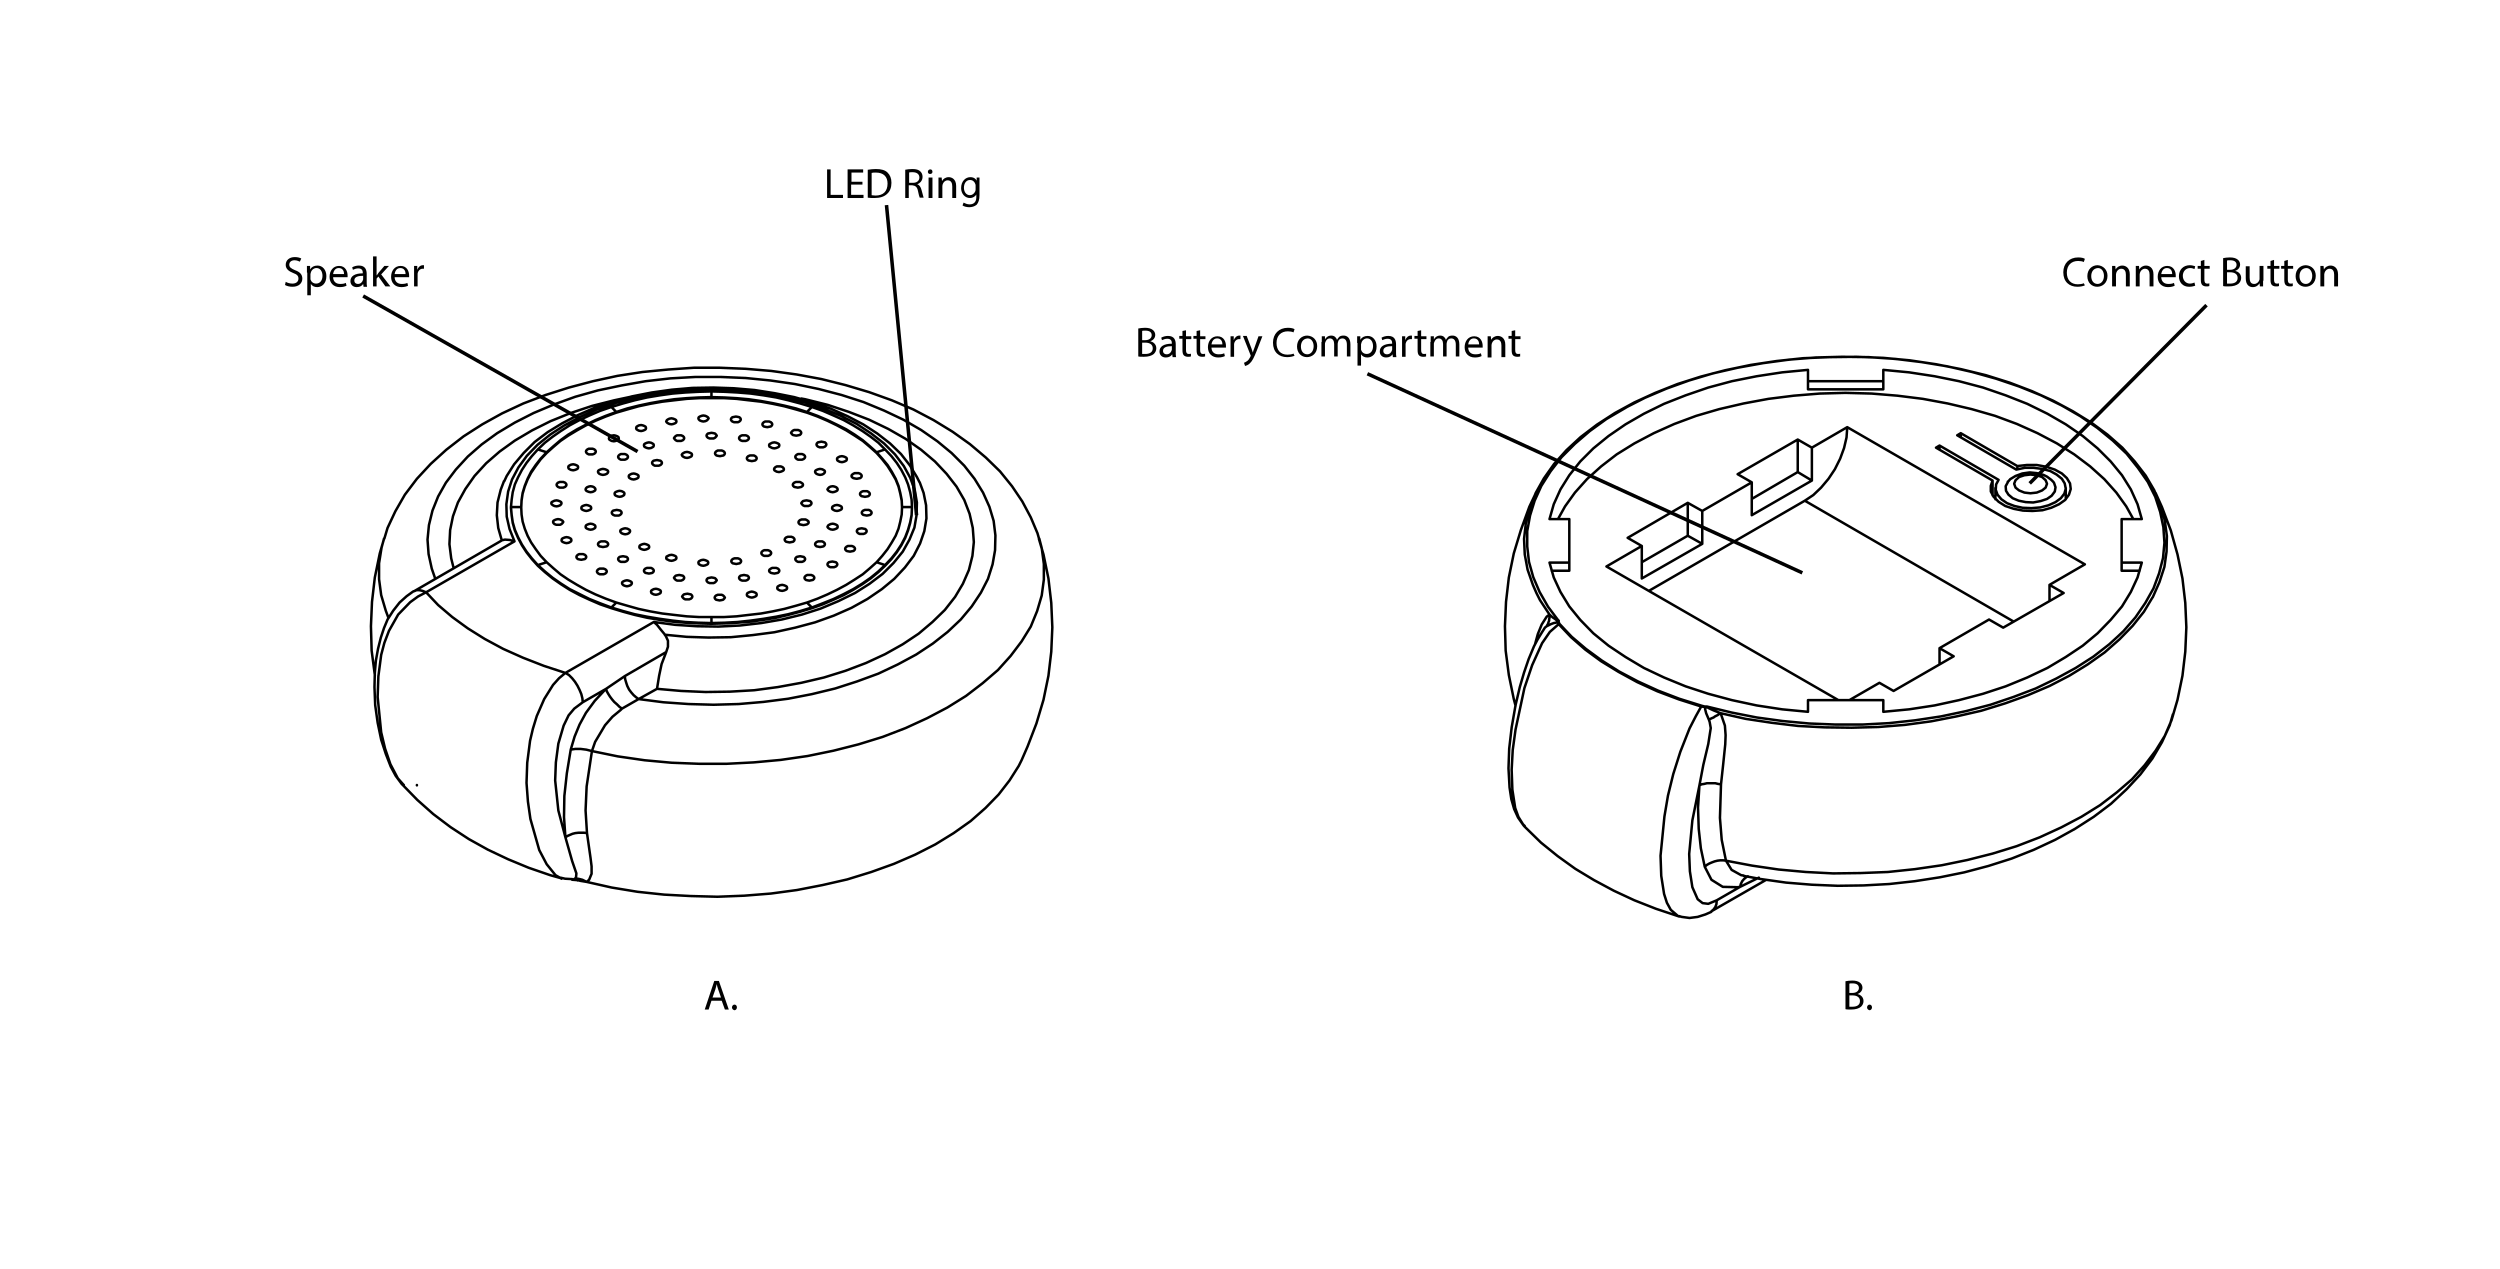 <?xml version="1.0" encoding="utf-8"?>
<!-- Generator: Adobe Illustrator 21.0.0, SVG Export Plug-In . SVG Version: 6.00 Build 0)  -->
<svg version="1.1" id="Layer_1" xmlns="http://www.w3.org/2000/svg" xmlns:xlink="http://www.w3.org/1999/xlink" x="0px" y="0px"
	 viewBox="0 0 707 359" style="enable-background:new 0 0 707 359;" xml:space="preserve">
<style type="text/css">
	.st0{fill:none;stroke:#000000;stroke-width:0.709;stroke-linecap:round;stroke-linejoin:round;stroke-miterlimit:10;}
	.st1{fill:none;stroke:#000000;stroke-miterlimit:10;}
</style>
<path class="st0" d="M510.4,141.6l59.1,34.2 M494.3,247.8l-0.5,0.3l-0.6,0.5l-0.5,0.6l-0.4,0.8l-0.2,0.8 M437.4,177.1l-0.5,0.4
	l-0.5,0.8 M488.1,243.4l1.6,2.6l2.7,1.5l0.7,0.1 M485.5,254.6l-0.1,1.1l-0.3,0.8l-0.5,0.7l-0.6,0.5 M475,259.1h-0.4l-2.1-1.8l-1.1-2
	l-0.8-2.5l-0.8-5.1l-0.2-5.7l1.1-11.1l1-5.9l1.5-6.1l2-6.3l2.6-6.6l1.8-3.5l1.5-2.7 M440.8,176.5l-2.5,2.2l-2.2,3.2l-2.8,6.2
	l-2.2,6.5l-2.5,11.7l-0.8,5.8l-0.3,5.6l0.2,5.6l0.8,5.2l0.9,2.5l1.3,2.1l0.5,0.5 M460.1,115.1l-0.5,0.3l-5.3,3.1l-4.7,3.4l-4.2,3.6
	l-3.8,3.8l-3.1,4l-2.6,4.1l-1.9,4.2l-1.3,4.2l-0.8,4.4v4.3l0.5,4.4l1.2,4.3l1.8,4.2l2.4,4.2l3,4 M598.8,180.1l1.7-1.6l3.4-3.9
	l2.8-4.1l2.3-4.1l1.6-4.3l1.1-4.3l0.4-4.3l-0.3-4.4l-0.9-4.3l-1.4-4.3l-2.1-4.2l-2.8-4l-3.2-4l-3.9-3.7l-4.4-3.6l-4.8-3.3l-4.5-2.6
	 M441,176.4l1.5,1.6 M434.1,182.2l0.8-2.9l1.1-2.7l1.4-2.2l0.8-0.6 M608.7,169l-2.4,4l-3.2,4l-3.7,3.8l-4.2,3.7l-4.8,3.4l-5.2,3.2
	l-5.6,2.9l-6.1,2.6l-6.4,2.3l-6.8,2.1l-7,1.6l-7.2,1.4l-7.4,1l-7.5,0.6l-7.6,0.2l-7.6-0.1l-7.5-0.4l-7.5-0.9l-7.3-1.1l-7.1-1.6
	 M438.2,173.8l-2.7-4.1l-1-2 M488.1,243.4l7.4,1.4l7.5,1.1l7.7,0.7l7.7,0.4l7.8-0.1l7.7-0.3l7.6-0.8l7.6-1.1l7.3-1.5l7.1-1.8
	l6.8-2.1l6.5-2.5l6.1-2.8l5.7-3l5.3-3.3l4.7-3.6l4.3-3.7l3.6-4l3.1-4.1l2.6-4.2l1.9-4.4l0.5-1.7 M117,167.2h0.1l0.7-0.3h0.8l0.9,0.2
	l1,0.4 M142.4,136.4l-0.8,2.1l-0.9,3.6l-0.2,3.6l0.4,3.6l1,3.5 M188,179.5l6.2,0.6l6.2,0.2l6.3-0.1l6.2-0.6l6.1-0.8l5.9-1.3l5.6-1.5
	l5.3-1.9l5-2.2l4.5-2.5l4.1-2.8l3.5-2.9l3-3.2l2.5-3.3l1.8-3.5l1.2-3.5l0.6-3.6l-0.1-3.7l-0.7-3.5l-1.1-3 M226.6,112.7l1.1,0.2
	l6.4,1.6l6,2l5.7,2.2l5.4,2.6l4.9,2.8l4.4,3.1l3.9,3.3l3.3,3.5l2.8,3.6l2.2,3.8l1.5,3.9l0.9,4l0.3,4l-0.4,3.9l-1,4l-1.7,3.9
	l-2.2,3.7l-2.9,3.7l-3.5,3.4l-3.9,3.3l-4.5,3l-5,2.8l-5.4,2.5l-5.8,2.2l-6.1,1.9l-6.4,1.5l-6.6,1.2l-6.7,0.9l-6.9,0.4l-6.9,0.1
	l-6.9-0.3l-6.8-0.6 M128.3,160.7l-0.7-2.8l-0.5-4l0.2-4l0.8-3.9l1.4-3.9l2.1-3.8l2.6-3.7l3.3-3.6l3.8-3.3l4.3-3.1l4.9-2.9l5.2-2.6
	l5.7-2.3l6-2l6.3-1.6l4.7-1 M161.8,248.8h0.1l0.7-0.3 M120.5,167.5L120.5,167.5l-2.3,1.2l-2.2,1.6l-3.4,3.5l-2.6,4.6l-1.3,3.4
	l-0.9,3.4l-0.8,6.1l-0.2,5.8l1,10l1.1,4.6l1.5,4.4l2.1,4l1.5,1.7 M158.5,248.3l-1.4-0.8l-2.5-3.1l-2.1-4l-2.5-8.8l-0.7-4.9l-0.4-5.3
	l0.2-5.7l0.8-6.2l0.8-3.4l1.1-3.6l2.1-4.8l2.5-4l1.7-1.9l1.8-1.5 M180.6,197.7l7,0.9l7.1,0.5l7.1,0.2l7.1-0.2l7-0.6l7-0.9l6.7-1.3
	l6.6-1.6l6.2-2l6-2.2l5.5-2.6l5.2-2.8l4.7-3.1l4.2-3.3l3.7-3.5l3.1-3.7l2.6-3.9l2-3.9l1.3-4.1l0.7-4l0.1-4.2l-0.5-4.1l-1.2-4l-1.8-4
	l-2.4-3.9l-2.9-3.7l-3.6-3.6l-4-3.3l-4.6-3.2l-5-2.9l-5.5-2.6l-5.8-2.4l-6.2-2l-6.5-1.7l-6.7-1.4l-6.9-1l-7-0.7l-7.1-0.3h-7.1
	l-7.1,0.4l-7,0.8l-6.8,1.2l-6.7,1.4l-6.4,1.8l-6.1,2.2l-5.7,2.4l-5.3,2.7l-5,3l-4.4,3.2l-3.9,3.4l-3.4,3.7l-2.8,3.7l-2.2,3.9l-1.6,4
	l-1,4.1l-0.4,4.1l0.3,4.1l0.9,4.1l1,2.9 M293.9,152.3l0.7,2.7l0.6,4.5v4.4l-0.6,4.5l-1.3,4.4l-1.8,4.4l-2.6,4.2l-3.1,4.1l-3.6,4
	l-4.3,3.7l-4.7,3.6l-5.3,3.3l-5.7,3l-6.1,2.8l-6.5,2.5l-6.8,2.1l-7.1,1.8l-7.3,1.5l-7.6,1.1l-7.6,0.7l-7.7,0.4h-7.8l-7.8-0.3
	l-7.6-0.7l-7.6-1.1l-7.3-1.5 M109.8,174.6l-0.7-1.9l-1.3-4.4l-0.6-4.5v-4.5l0.7-4.4l0.7-2.6 M511.3,110.1v-2.3 M511.3,110.1h21.3
	 M532.6,110.1v-2.3 M554.5,122.5v1.2 M512.4,135.9l-4-2.4 M508.4,133.5l-13,7.6 M508.4,133.5v-9.2 M548.5,126v1.2 M571,138.7
	l1.5,0.6l1.7,0.2l1.8-0.2l1.5-0.6l1-0.8l0.4-1.1l-0.4-1l-1-0.9l-1.5-0.5l-1.8-0.2l-1.7,0.2l-1.5,0.5l-1,0.9l-0.4,1l0.4,1.1
	L571,138.7 M570.5,131.8v0.9 M563.5,135.9v4.2 M481.4,153.8l-4.1-2.3 M477.3,151.5l-13,7.5 M477.3,151.5v-9.3 M464.3,163.6l17.1-9.8
	 M464.3,163.6v-9.2 M512.4,135.9v-9.3 M495.4,145.7l17-9.8 M495.4,145.7v-9.3 M481.4,153.8v-9.3 M510.4,141.6l2.4-1.6l2.2-2.1
	l2.1-2.5l1.8-2.7l1.5-3l1.1-3l0.7-3l0.2-2.9 M579.6,170v-4.6 M600,161.4v-2.3 M600,161.4h5.1 M438.8,161.4h5 M443.8,161.4v-2.3
	 M466.3,167.1l44.1-25.5 M548.5,187.9v-4.6 M440.8,175.6L440.8,175.6h-0.1l-0.1,0.1l-0.1,0.2 M440.5,175.9v-0.1l-0.1-0.1v-0.1
	l-0.1-0.1v-0.1 M497.4,248.2l-5.3,2.6 M437.4,177.1l0.2-0.4l0.2-0.3l0.1-0.4l0.2-0.5v-0.4l0.1-0.4v-0.5v-0.4 M440.8,176.5l-0.3-0.4
	v-0.2 M440.5,175.9l-0.3,0.1l-0.2,0.1l-0.6,0.1l-0.8,0.3l-1.2,0.6 M482.3,200l0.2-0.1l0.1-0.1h0.1 M485.5,254.6l6.6-3.8
	 M492.1,250.8l-0.7,0.1l-4.2-0.1l-3.2-2l-1.9-3.7 M482.1,245.1l-1.1-5.2l-0.6-5.5l-0.2-6l0.4-6.3 M488.1,243.4l-0.8-0.1h-0.8
	l-0.8,0.1l-0.8,0.2l-0.8,0.3l-0.7,0.3l-0.7,0.4l-0.6,0.5 M481.1,199.8L481.1,199.8l0.1-0.1l0.1-0.1 M440.8,176.5L440.8,176.5
	L440.8,176.5l0.1-0.1h0.1 M483.1,200.1H483h-0.1h-0.1h-0.1l-0.1-0.1h-0.1h-0.1h-0.1 M486.6,201.7l-0.4,0.2l-0.4,0.3l-0.4,0.2
	l-0.4,0.2l-0.4,0.3l-0.5,0.2l-0.4,0.2l-0.4,0.3 M486.7,221.8l-0.8-0.1l-0.8-0.2h-0.8h-0.9h-0.7l-0.8,0.2l-0.7,0.1l-0.6,0.3
	 M480.6,222.1l1.1-5.8l1.4-5.9l0.7-4.5l-0.3-1.7l-0.2-0.6 M483.3,203.6l-0.8-1.9l-0.3-1.2v-0.3l0.1-0.2 M482.3,200h-0.2l-0.2-0.1
	l-0.8-0.1 M484,257.7v0.1 M480.6,222.1l-2,9.9l-0.9,9.5l0.2,4.9l0.7,4.5l1.5,3.4l1.4,1.1l1.6,0.2l2.4-1 M548.5,126l-1,0.6
	 M548.5,126l16.7,9.7 M565.2,135.7l-0.7,1.3l-0.1,1.5l0.5,1.4l1.1,1.3l1.6,1.1l2.1,0.8l2.3,0.5l2.5,0.1l2.5-0.2l2.3-0.6l2-0.9
	l1.5-1.1l1-1.3l0.4-1.4l-0.3-1.5l-0.8-1.3l-1.5-1.2l-1.8-1l-2.3-0.6l-2.4-0.3h-2.5l-2.4,0.5 M570.2,132.8l-16.7-9.7 M554.5,122.5
	l-1,0.6 M570.5,131.8l-16-9.3 M563.5,135.9l-0.5,1.5v1.6l0.8,1.5l1.4,1.4l1.9,1.2l2.4,0.8l2.6,0.5l2.7,0.1l2.8-0.2l2.5-0.7l2.2-1
	l1.7-1.2l1.1-1.5l0.5-1.6l-0.2-1.6l-0.9-1.5l-1.4-1.3l-2-1.1l-2.4-0.8l-2.7-0.5h-2.8l-2.7,0.3 M547.5,126.6l16,9.3 M531.5,193.1
	l4,2.3 M531.5,193.1L523,198 M454.3,160.2l65.6,37.8 M464.3,154.4l-10,5.8 M460.3,152.1l4,2.3 M477.3,142.2l-17,9.9 M481.4,144.5
	l-4.1-2.3 M495.4,136.4l-14,8.1 M491.4,134.1l4,2.3 M508.4,124.3l-17,9.8 M512.4,126.6l-4-2.3 M522.4,120.8l-10,5.8 M522.4,120.8
	l67.2,38.8 M589.6,159.6l-10,5.8 M583.6,167.7l-4-2.3 M566.5,177.5l17.1-9.8 M562.5,175.2l4,2.3 M562.5,175.2l-14,8.1 M552.5,185.6
	l-4-2.3 M535.5,195.4l17-9.8 M567.8,136.2v0.2l-0.6,1.1l0.1,1.3l0.7,1.1l1.2,1 M569.2,140.9l1.7,0.7l2,0.4l2.1,0.1l2.1-0.4l1.8-0.6
	l1.3-0.9l0.9-1.2l0.2-1.2l-0.4-1.2l-0.2-0.3 M481.1,199.8l-6.3-2l-6.1-2.3l-5.7-2.6l-5.3-2.9l-4.9-3l-4.5-3.3l-4-3.5l-3.5-3.7
	 M603.3,146.8l-2-3.6l-2.8-3.9l-3.4-3.8l-4-3.6l-4.5-3.4l-4.9-3.1l-5.5-2.9l-5.8-2.6l-6.2-2.3l-6.6-1.9l-6.8-1.6l-7-1.3l-7.2-0.9
	l-7.3-0.6l-7.4-0.2l-7.3,0.2l-7.3,0.6l-7.2,0.9l-7,1.3l-6.9,1.6l-6.5,1.9l-6.2,2.3l-5.8,2.6l-5.5,2.9l-5,3.1l-4.4,3.4l-4,3.6
	l-3.4,3.8l-2.8,3.9l-2,3.6 M438.2,173.8l0.9,0.8l0.6,0.4l0.4,0.3l0.2,0.1 M440.3,175.4h0.2l0.1,0.1h0.2v0.1 M482.7,199.8
	L482.7,199.8l0.2,0.1l0.1,0.1l0.1,0.1 M483.1,200.1l0.2,0.2l1.3,0.6l2,0.8 M511.3,104.6l-7.3,0.7l-7.2,1.1l-7,1.4l-6.7,1.8l-6.4,2.2
	l-6.1,2.4l-5.7,2.8l-5.2,3l-4.8,3.3l-4.3,3.5l-3.7,3.7l-3.1,3.9l-2.5,4l-1.9,4.2l-1.2,4.2 M511.3,104.6v3.2 M511.3,107.8h21.3
	 M532.6,107.8v-3.2 M605.7,146.8l-1.2-4.2l-1.9-4.2l-2.5-4l-3.2-3.9l-3.7-3.7l-4.2-3.5l-4.8-3.3l-5.2-3l-5.7-2.8l-6.1-2.4l-6.4-2.2
	l-6.8-1.8l-6.9-1.4l-7.2-1.1l-7.3-0.7 M605.7,146.8H600 M600,146.8v12.3 M600,159.1h5.7 M532.6,201.3l7.3-0.7l7.2-1.1l6.9-1.5
	l6.8-1.8l6.4-2.1l6.1-2.5l5.7-2.7l5.2-3.1l4.8-3.2l4.2-3.5l3.7-3.8l3.2-3.8l2.5-4.1l1.9-4.1l1.2-4.2 M532.6,201.3V198 M532.6,198
	h-21.3 M511.3,198v3.3 M438.2,159.1l1.2,4.2l1.9,4.1l2.5,4.1l3.1,3.8l3.7,3.8l4.3,3.5l4.8,3.2l5.2,3.1l5.7,2.7l6.1,2.5l6.4,2.1
	l6.7,1.8l7,1.5l7.2,1.1l7.3,0.7 M438.2,159.1h5.6 M443.8,159.1v-12.3 M443.8,146.8h-5.6 M583.8,115.1l-0.9-0.5l-5.7-2.8l-6.2-2.5
	l-6.5-2.2l-6.8-1.9l-7-1.6l-7.3-1.2l-7.4-0.9l-7.5-0.5l-7.5-0.1l-7.5,0.2l-7.5,0.6l-7.4,1l-7.2,1.3l-7,1.6l-6.7,2l-6.4,2.3l-6.1,2.6
	l-5.1,2.6 M482.7,199.8l7,1.7l7.1,1.4l7.3,1l7.5,0.7l7.5,0.3h7.6l7.5-0.4l7.4-0.8l7.3-1.1l7.1-1.5l6.9-1.8l6.5-2.2l6.3-2.4l5.8-2.8
	l5.5-3l5-3.2l4.5-3.5l2.3-2.1 M440.8,175.6v0.3l0.2,0.5 M442.5,178l2,2.1l4,3.4l4.5,3.3l4.9,3.1l5.3,2.8l5.7,2.6l6,2.3l6.4,2
	 M481.3,199.6l0.8,0.2h0.6 M434.5,167.7l-1-2.3l-1.5-4.3l-0.8-4.3l-0.2-4.4l0.5-4.4l1.1-4.3l1.7-4.3l2.3-4.1l2.9-4.1l3.5-3.9l4-3.7
	l4.6-3.5l5.1-3.3l5.5-3l5.9-2.7l6.3-2.5l6.6-2.1l6.9-1.8l7.2-1.5l7.3-1.1l7.5-0.8l7.5-0.3l7.6-0.1l7.6,0.3l7.5,0.7l7.4,1.1l7.1,1.4
	l7,1.7l6.7,2.1l6.3,2.4l6,2.7l5.6,3l5.2,3.2l4.6,3.4l4.2,3.7l3.5,3.9l3.1,4l2.4,4.1l1.8,4.3l1.2,4.3l0.6,4.4l-0.1,4.4l-0.6,4.3
	l-1.4,4.3l-1.9,4.3l-0.1,0.1 M486.6,201.7l1.2,3.5l0.2,2.7l-0.1,2.6l-0.6,5.8l-0.6,5.5 M486.7,221.8l-0.3,9.5l0.5,6.2l1.2,5.9
	 M162.6,248.5h0.4h0.4l0.5,0.1l0.4,0.1l0.4,0.1l0.4,0.2l0.4,0.2l0.4,0.2 M165.9,249.4l-1.8-0.3l-0.7-0.2 M117.9,222.1V222
	 M141.9,152.8L141.9,152.8l0.9-0.2l1.4,0.1l1.2,0.4h0.1 M176.7,191.2l0.1,0.9l0.3,1l0.3,0.9l0.5,1l0.6,0.8l0.7,0.8l0.7,0.6l0.7,0.5
	 M159.9,236.8l0.6-0.4l0.7-0.3l0.7-0.3l0.8-0.2l0.9-0.1h0.8h0.8l0.8,0.1 M176.7,191.2l11.7-6.8 M188,179.5l-0.1-0.2l-1-1.2l-1.1-1.4
	l-0.9-0.8 M171.4,194.8l5.3-3.6 M161.4,212l0.6-0.1l0.7-0.1h0.7h0.8l0.8,0.1l0.8,0.1l0.8,0.2l0.8,0.2 M171.4,194.8l0.2,0.7l0.4,0.7
	l0.5,0.8l0.6,0.8l0.6,0.7l0.8,0.7l0.7,0.7l0.7,0.5 M159.9,236.8l-0.4-5.7l0.1-6l0.7-6.4l1.1-6.7 M161.4,212l1.1-3.7l1.4-3.4l1.8-3.3
	l2.5-3.4l2.7-2.9l0.5-0.5 M171.4,194.8l-6.6,3.8 M188.4,184.4l-1.3,3.4l-0.7,3.3l-0.5,3.1l-0.1,0.6 M142.5,136.1l-0.1,0.3
	 M188.4,184.4l0.5-1.5v-1.7l-0.6-1.3l-0.3-0.4 M185.8,194.8l-5.2,2.9 M162.6,248.5l0.3-0.4l0.1-1.1l-1.2-3.5l-1.9-6.7 M164.8,198.6
	l-2.4,1.8l-1.6,1.9l-1.4,2.9l-1.5,5.1l-0.7,5.3l-0.2,5.1l0.9,8.5l2,7.6 M164.8,198.6l-0.1-1.1l-0.3-1.2l-0.5-1.2l-0.6-1.2l-0.7-1.1
	l-0.8-1l-0.9-0.9l-1-0.6 M190.9,157.2l-0.5-0.2l-0.5-0.1l-0.6,0.1l-0.4,0.2l-0.4,0.2l-0.1,0.4l0.1,0.3l0.4,0.2l0.4,0.2l0.6,0.1
	l0.5-0.1l0.5-0.2l0.3-0.2l0.1-0.3l-0.1-0.4L190.9,157.2 M199.9,158.6l-0.5-0.2l-0.5-0.1l-0.6,0.1l-0.4,0.2l-0.3,0.2l-0.1,0.3
	l0.1,0.4l0.3,0.2l0.4,0.2l0.6,0.1l0.5-0.1l0.5-0.2l0.3-0.2l0.1-0.4l-0.1-0.3L199.9,158.6 M209.2,158.1l-0.5-0.2h-0.5h-0.5l-0.5,0.2
	l-0.3,0.3l-0.1,0.3l0.1,0.3l0.3,0.3l0.5,0.1l0.5,0.1l0.5-0.1l0.5-0.1l0.3-0.3l0.1-0.3l-0.1-0.3L209.2,158.1 M217.7,155.8l-0.5-0.2
	h-0.5h-0.6l-0.4,0.2l-0.3,0.3l-0.1,0.3l0.1,0.3l0.3,0.3l0.4,0.2h0.6h0.5l0.5-0.2l0.3-0.3l0.1-0.3l-0.1-0.3L217.7,155.8 M224.3,152
	l-0.5-0.2h-0.5h-0.5l-0.5,0.2l-0.3,0.3l-0.1,0.3l0.1,0.3l0.3,0.3l0.5,0.1l0.5,0.1l0.5-0.1l0.5-0.1l0.3-0.3l0.1-0.3l-0.1-0.3
	L224.3,152 M228.2,147.1l-0.4-0.2h-0.6h-0.5l-0.5,0.2l-0.3,0.3l-0.1,0.3l0.1,0.3l0.3,0.3l0.5,0.1l0.5,0.1l0.6-0.1l0.4-0.1l0.4-0.3
	l0.1-0.3l-0.1-0.3L228.2,147.1 M229.1,141.7l-0.5-0.1l-0.5-0.1l-0.6,0.1l-0.4,0.1l-0.3,0.3l-0.2,0.3l0.2,0.3l0.3,0.3l0.4,0.2h0.6
	h0.5l0.5-0.2l0.3-0.3l0.1-0.3l-0.1-0.3L229.1,141.7 M226.6,136.5l-0.4-0.2h-0.6h-0.5l-0.5,0.2l-0.3,0.3l-0.1,0.3l0.1,0.3l0.3,0.3
	l0.5,0.1l0.5,0.1l0.6-0.1l0.4-0.1l0.4-0.3l0.1-0.3l-0.1-0.3L226.6,136.5 M221.3,132.1l-0.5-0.2h-0.5h-0.6l-0.4,0.2l-0.3,0.3
	l-0.1,0.3l0.1,0.3l0.3,0.2l0.4,0.2l0.6,0.1l0.5-0.1l0.5-0.2l0.3-0.2l0.1-0.3l-0.1-0.3L221.3,132.1 M213.6,129l-0.4-0.2h-0.6h-0.5
	l-0.5,0.2l-0.3,0.3l-0.1,0.3l0.1,0.3l0.3,0.3l0.5,0.1l0.5,0.1l0.6-0.1l0.4-0.1l0.3-0.3l0.1-0.3l-0.1-0.3L213.6,129 M204.6,127.6
	l-0.5-0.2h-0.5H203l-0.4,0.2l-0.3,0.3l-0.1,0.3l0.1,0.3l0.3,0.3l0.4,0.1l0.6,0.1l0.5-0.1l0.5-0.1l0.3-0.3l0.1-0.3l-0.1-0.3
	L204.6,127.6 M195.3,128.1l-0.5-0.2l-0.5-0.1l-0.6,0.1l-0.4,0.2l-0.3,0.2l-0.2,0.3l0.2,0.4l0.3,0.2l0.4,0.2l0.6,0.1l0.5-0.1l0.5-0.2
	l0.3-0.2l0.1-0.4l-0.1-0.3L195.3,128.1 M186.8,130.3l-0.5-0.1l-0.5-0.1l-0.6,0.1l-0.4,0.1l-0.3,0.3l-0.1,0.3l0.1,0.3l0.3,0.3
	l0.4,0.2h0.6h0.5l0.5-0.2l0.3-0.3l0.1-0.3l-0.1-0.3L186.8,130.3 M180.2,134.2l-0.5-0.2l-0.5-0.1l-0.6,0.1l-0.4,0.2l-0.3,0.2
	l-0.1,0.3l0.1,0.4l0.3,0.2l0.4,0.2l0.6,0.1l0.5-0.1l0.5-0.2l0.3-0.2l0.1-0.4l-0.1-0.3L180.2,134.2 M176.2,139.1l-0.4-0.2l-0.6-0.1
	l-0.5,0.1l-0.5,0.2l-0.3,0.2l-0.1,0.3l0.1,0.4l0.3,0.2l0.5,0.2l0.5,0.1l0.6-0.1l0.4-0.2l0.3-0.2l0.1-0.4l-0.1-0.3L176.2,139.1
	 M175.4,144.4l-0.4-0.1l-0.6-0.1l-0.5,0.1l-0.5,0.1l-0.3,0.3L173,145l0.1,0.3l0.3,0.3l0.5,0.2h0.5h0.6l0.4-0.2l0.3-0.3l0.1-0.3
	l-0.1-0.3L175.4,144.4 M177.8,149.7l-0.4-0.2l-0.6-0.1l-0.5,0.1l-0.5,0.2l-0.3,0.2l-0.1,0.3l0.1,0.3l0.3,0.3l0.5,0.2l0.5,0.1
	l0.6-0.1l0.4-0.2l0.3-0.3l0.1-0.3l-0.1-0.3L177.8,149.7 M184.5,160.8l-0.4-0.2h-0.6H183l-0.5,0.2l-0.3,0.3l-0.1,0.3l0.1,0.3l0.3,0.3
	l0.5,0.1l0.5,0.1l0.6-0.1l0.4-0.1l0.3-0.3l0.1-0.3l-0.1-0.3L184.5,160.8 M193.1,162.8l-0.5-0.1l-0.5-0.1l-0.6,0.1l-0.4,0.1l-0.3,0.3
	l-0.2,0.3l0.2,0.3l0.3,0.3l0.4,0.2h0.6h0.5l0.5-0.2l0.3-0.3l0.1-0.3l-0.1-0.3L193.1,162.8 M202.2,163.5l-0.4-0.1l-0.6-0.1l-0.5,0.1
	l-0.5,0.1l-0.3,0.3l-0.1,0.3l0.1,0.3l0.3,0.3l0.5,0.2h0.5h0.6l0.4-0.2l0.3-0.3l0.2-0.3l-0.2-0.3L202.2,163.5 M211.4,162.8l-0.5-0.1
	l-0.5-0.1l-0.5,0.1l-0.5,0.1l-0.3,0.3l-0.1,0.3l0.1,0.3l0.3,0.3l0.5,0.2h0.5h0.5l0.5-0.2l0.3-0.3l0.1-0.3l-0.1-0.3L211.4,162.8
	 M220,160.8l-0.5-0.2H219h-0.6l-0.4,0.2l-0.4,0.3l-0.1,0.3l0.1,0.3l0.4,0.3l0.4,0.1l0.6,0.1l0.5-0.1l0.5-0.1l0.3-0.3l0.1-0.3
	l-0.1-0.3L220,160.8 M227.3,157.5l-0.5-0.1l-0.5-0.1l-0.6,0.1l-0.4,0.1l-0.3,0.3l-0.1,0.3l0.1,0.3l0.3,0.3l0.4,0.2h0.6h0.5l0.5-0.2
	l0.3-0.3l0.1-0.3l-0.1-0.3L227.3,157.5 M232.9,153.3l-0.4-0.2h-0.6h-0.5l-0.5,0.2l-0.3,0.3l-0.1,0.3l0.1,0.3l0.3,0.3l0.5,0.1
	l0.5,0.1l0.6-0.1l0.4-0.1l0.3-0.3l0.1-0.3l-0.1-0.3L232.9,153.3 M236.5,148.4l-0.5-0.2l-0.5-0.1l-0.6,0.1l-0.4,0.2l-0.3,0.2L234,149
	l0.2,0.3l0.3,0.2l0.4,0.2l0.6,0.1l0.5-0.1l0.5-0.2l0.3-0.2l0.1-0.3l-0.1-0.4L236.5,148.4 M237.7,143.1l-0.5-0.2l-0.5-0.1l-0.6,0.1
	l-0.4,0.2l-0.3,0.2l-0.1,0.4l0.1,0.3l0.3,0.2l0.4,0.2l0.6,0.1l0.5-0.1l0.5-0.2l0.3-0.2l0.1-0.3l-0.1-0.4L237.7,143.1 M236.5,137.8
	l-0.5-0.2l-0.5-0.1l-0.6,0.1l-0.4,0.2l-0.3,0.3l-0.2,0.3l0.2,0.3l0.3,0.2l0.4,0.2l0.6,0.1l0.5-0.1l0.5-0.2l0.3-0.2l0.1-0.3l-0.1-0.3
	L236.5,137.8 M232.9,132.9l-0.4-0.2l-0.6-0.1l-0.5,0.1l-0.5,0.2l-0.3,0.2l-0.1,0.3l0.1,0.3l0.3,0.3l0.5,0.2l0.5,0.1l0.6-0.1l0.4-0.2
	l0.3-0.3l0.1-0.3l-0.1-0.3L232.9,132.9 M227.3,128.6l-0.5-0.2h-0.5h-0.6l-0.4,0.2l-0.3,0.3l-0.1,0.3l0.1,0.3l0.3,0.3l0.4,0.2h0.6
	h0.5l0.5-0.2l0.3-0.3l0.1-0.3l-0.1-0.3L227.3,128.6 M220,125.4l-0.5-0.2l-0.5-0.1l-0.6,0.1l-0.4,0.2l-0.4,0.2l-0.1,0.3l0.1,0.4
	l0.4,0.2l0.4,0.2l0.6,0.1l0.5-0.1l0.5-0.2l0.3-0.2l0.1-0.4l-0.1-0.3L220,125.4 M211.4,123.3l-0.5-0.2h-0.5h-0.5l-0.5,0.2l-0.3,0.3
	l-0.1,0.3l0.1,0.3l0.3,0.3l0.5,0.2h0.5h0.5l0.5-0.2l0.3-0.3l0.1-0.3l-0.1-0.3L211.4,123.3 M202.2,122.6l-0.4-0.1l-0.6-0.1l-0.5,0.1
	l-0.5,0.1l-0.3,0.3l-0.1,0.3l0.1,0.3l0.3,0.3l0.5,0.2h0.5h0.6l0.4-0.2l0.3-0.3l0.2-0.3l-0.2-0.3L202.2,122.6 M193.1,123.3l-0.5-0.2
	h-0.5h-0.6l-0.4,0.2l-0.3,0.3l-0.2,0.3l0.2,0.3l0.3,0.3l0.4,0.2h0.6h0.5l0.5-0.2l0.3-0.3l0.1-0.3l-0.1-0.3L193.1,123.3 M184.5,125.4
	l-0.4-0.2l-0.6-0.1l-0.5,0.1l-0.5,0.2l-0.3,0.2l-0.1,0.3l0.1,0.4l0.3,0.2l0.5,0.2l0.5,0.1l0.6-0.1l0.4-0.2l0.3-0.2l0.1-0.4l-0.1-0.3
	L184.5,125.4 M177.2,128.6l-0.5-0.2h-0.5h-0.6l-0.4,0.2l-0.3,0.3l-0.1,0.3l0.1,0.3l0.3,0.3l0.4,0.2h0.6h0.5l0.5-0.2l0.3-0.3l0.1-0.3
	l-0.1-0.3L177.2,128.6 M171.6,132.9l-0.5-0.2l-0.6-0.1l-0.5,0.1l-0.5,0.2l-0.3,0.2l-0.1,0.3l0.1,0.3l0.3,0.3l0.5,0.2l0.5,0.1
	l0.6-0.1l0.5-0.2l0.3-0.3l0.1-0.3l-0.1-0.3L171.6,132.9 M168,137.8l-0.4-0.2l-0.6-0.1l-0.5,0.1l-0.5,0.2l-0.3,0.3l-0.1,0.3l0.1,0.3
	l0.3,0.2l0.5,0.2l0.5,0.1l0.6-0.1l0.4-0.2l0.3-0.2l0.1-0.3l-0.1-0.3L168,137.8 M166.8,143.1l-0.5-0.2l-0.5-0.1l-0.5,0.1l-0.5,0.2
	l-0.3,0.2l-0.1,0.4l0.1,0.3l0.3,0.2l0.5,0.2l0.5,0.1l0.5-0.1l0.5-0.2l0.3-0.2l0.1-0.3l-0.1-0.4L166.8,143.1 M168,148.4l-0.4-0.2
	l-0.6-0.1l-0.5,0.1l-0.5,0.2l-0.3,0.2l-0.1,0.4l0.1,0.3l0.3,0.2l0.5,0.2l0.5,0.1l0.6-0.1l0.4-0.2l0.3-0.2l0.1-0.3l-0.1-0.4
	L168,148.4 M171.6,153.3l-0.5-0.2h-0.6H170l-0.5,0.2l-0.3,0.3l-0.1,0.3l0.1,0.3l0.3,0.3l0.5,0.1l0.5,0.1l0.6-0.1l0.5-0.1l0.3-0.3
	l0.1-0.3l-0.1-0.3L171.6,153.3 M178.3,164.4l-0.5-0.2l-0.5-0.1l-0.5,0.1l-0.5,0.2l-0.3,0.2l-0.1,0.3l0.1,0.3l0.3,0.3l0.5,0.2
	l0.5,0.1l0.5-0.1l0.5-0.2l0.3-0.3l0.1-0.3l-0.1-0.3L178.3,164.4 M186.5,166.8l-0.5-0.2l-0.5-0.1l-0.6,0.1l-0.4,0.2l-0.3,0.2
	l-0.1,0.3l0.1,0.4l0.3,0.2l0.4,0.2l0.6,0.1l0.5-0.1l0.5-0.2l0.3-0.2l0.1-0.4l-0.1-0.3L186.5,166.8 M195.4,168.1l-0.5-0.1l-0.5-0.1
	l-0.6,0.1l-0.4,0.1l-0.3,0.3l-0.2,0.3l0.2,0.3l0.3,0.3l0.4,0.2h0.6h0.5l0.5-0.2l0.3-0.3l0.1-0.3l-0.1-0.3L195.4,168.1 M204.5,168.4
	l-0.4-0.2h-0.6H203l-0.5,0.2l-0.3,0.3l-0.1,0.3l0.1,0.3l0.3,0.3l0.5,0.1l0.5,0.1l0.6-0.1l0.4-0.1l0.3-0.3l0.2-0.3l-0.2-0.3
	L204.5,168.4 M213.6,167.6l-0.5-0.2l-0.5-0.1l-0.5,0.1l-0.5,0.2l-0.3,0.2l-0.1,0.4l0.1,0.3l0.3,0.2l0.5,0.2l0.5,0.1l0.5-0.1l0.5-0.2
	l0.3-0.2l0.1-0.3l-0.1-0.4L213.6,167.6 M222.2,165.7l-0.5-0.2l-0.5-0.1l-0.6,0.1l-0.4,0.2l-0.3,0.2l-0.1,0.4l0.1,0.3l0.3,0.2
	l0.4,0.2l0.6,0.1l0.5-0.1l0.5-0.2l0.3-0.2l0.1-0.3l-0.1-0.4L222.2,165.7 M229.9,162.8l-0.5-0.2h-0.5h-0.6l-0.4,0.2l-0.3,0.3
	l-0.1,0.3l0.1,0.3l0.3,0.3l0.4,0.1l0.6,0.1l0.5-0.1l0.5-0.1l0.3-0.3l0.1-0.3l-0.1-0.3L229.9,162.8 M236.4,159l-0.5-0.1l-0.5-0.1
	l-0.6,0.1l-0.4,0.1l-0.3,0.3l-0.1,0.3l0.1,0.3l0.3,0.3l0.4,0.2h0.6h0.5l0.5-0.2l0.3-0.3l0.1-0.3l-0.1-0.3L236.4,159 M241.4,154.6
	l-0.5-0.2h-0.5h-0.6l-0.4,0.2l-0.3,0.3l-0.1,0.3l0.1,0.3l0.3,0.3l0.4,0.1l0.6,0.1l0.5-0.1l0.5-0.1l0.3-0.3l0.1-0.3l-0.1-0.3
	L241.4,154.6 M244.7,149.6l-0.5-0.1l-0.5-0.1l-0.6,0.1l-0.4,0.1l-0.3,0.3l-0.1,0.3l0.1,0.3l0.3,0.3l0.4,0.2h0.6h0.5l0.5-0.2l0.3-0.3
	l0.1-0.3l-0.1-0.3L244.7,149.6 M246.1,144.4l-0.4-0.2h-0.6h-0.5l-0.5,0.2l-0.3,0.3l-0.1,0.3l0.1,0.3l0.3,0.3l0.5,0.1l0.5,0.1
	l0.6-0.1l0.4-0.1l0.3-0.3l0.1-0.3l-0.1-0.3L246.1,144.4 M245.6,139.1l-0.4-0.2h-0.6h-0.5l-0.5,0.2l-0.3,0.3l-0.1,0.3l0.1,0.3
	l0.3,0.3l0.5,0.1l0.5,0.1l0.6-0.1l0.4-0.1l0.3-0.3l0.1-0.3l-0.1-0.3L245.6,139.1 M243.3,134l-0.5-0.2h-0.5h-0.6l-0.4,0.2l-0.4,0.3
	l-0.1,0.3l0.1,0.3l0.4,0.3l0.4,0.1l0.6,0.1l0.5-0.1l0.5-0.1l0.3-0.3l0.1-0.3l-0.1-0.3L243.3,134 M239.1,129.3l-0.5-0.2l-0.5-0.1
	l-0.6,0.1l-0.4,0.2l-0.3,0.2l-0.1,0.3l0.1,0.4l0.3,0.2l0.4,0.2l0.6,0.1l0.5-0.1l0.5-0.2l0.3-0.2l0.1-0.4l-0.1-0.3L239.1,129.3
	 M233.3,125.1l-0.5-0.1l-0.5-0.1l-0.5,0.1l-0.5,0.1l-0.3,0.3l-0.1,0.3l0.1,0.3l0.3,0.3l0.5,0.2h0.5h0.5l0.5-0.2l0.3-0.3l0.1-0.3
	l-0.1-0.3L233.3,125.1 M226.2,121.8l-0.5-0.2h-0.5h-0.6l-0.4,0.2l-0.3,0.3l-0.2,0.3l0.2,0.3l0.3,0.3l0.4,0.1l0.6,0.1l0.5-0.1
	l0.5-0.1l0.3-0.3l0.1-0.3l-0.1-0.3L226.2,121.8 M218,119.4l-0.5-0.2H217h-0.6l-0.4,0.2l-0.3,0.3l-0.1,0.3l0.1,0.3l0.3,0.3l0.4,0.1
	l0.6,0.1l0.5-0.1l0.5-0.1l0.3-0.3l0.1-0.3l-0.1-0.3L218,119.4 M209.1,118l-0.4-0.1l-0.6-0.1l-0.5,0.1l-0.5,0.1l-0.3,0.3l-0.1,0.3
	l0.1,0.3l0.3,0.3l0.5,0.2h0.5h0.6l0.4-0.2l0.3-0.3l0.1-0.3l-0.1-0.3L209.1,118 M199.9,117.8l-0.4-0.2l-0.6-0.1l-0.5,0.1l-0.5,0.2
	l-0.3,0.2l-0.1,0.3l0.1,0.3l0.3,0.3l0.5,0.2l0.5,0.1l0.6-0.1l0.4-0.2l0.3-0.3l0.2-0.3l-0.2-0.3L199.9,117.8 M190.9,118.6l-0.5-0.2
	l-0.5-0.1l-0.6,0.1l-0.4,0.2l-0.3,0.2l-0.2,0.4l0.2,0.3l0.3,0.2l0.4,0.2l0.6,0.1l0.5-0.1l0.5-0.2l0.3-0.2l0.1-0.3l-0.1-0.4
	L190.9,118.6 M182.3,120.5l-0.5-0.2l-0.5-0.1l-0.6,0.1l-0.4,0.2l-0.3,0.2l-0.1,0.4l0.1,0.3l0.3,0.2l0.4,0.2l0.6,0.1l0.5-0.1l0.5-0.2
	l0.3-0.2l0.1-0.3l-0.1-0.4L182.3,120.5 M174.6,123.4l-0.5-0.2l-0.5-0.1l-0.6,0.1l-0.4,0.2l-0.3,0.2l-0.1,0.4l0.1,0.3l0.3,0.2
	l0.4,0.2l0.6,0.1l0.5-0.1l0.5-0.2l0.3-0.2l0.1-0.3l-0.1-0.4L174.6,123.4 M168.1,127.1l-0.5-0.2h-0.5h-0.6l-0.4,0.2l-0.3,0.3
	l-0.1,0.3l0.1,0.3l0.3,0.3l0.4,0.2h0.6h0.5l0.5-0.2l0.3-0.3l0.1-0.3l-0.1-0.3L168.1,127.1 M163.1,131.6l-0.5-0.2l-0.5-0.1l-0.6,0.1
	l-0.4,0.2l-0.3,0.2l-0.1,0.3l0.1,0.4l0.3,0.2l0.4,0.2l0.6,0.1l0.5-0.1l0.5-0.2l0.3-0.2l0.1-0.4l-0.1-0.3L163.1,131.6 M159.8,136.5
	l-0.5-0.2h-0.5h-0.5l-0.5,0.2l-0.3,0.3l-0.1,0.3l0.1,0.3l0.3,0.3l0.5,0.2h0.5h0.5l0.5-0.2l0.3-0.3l0.1-0.3l-0.1-0.3L159.8,136.5
	 M158.4,141.8l-0.5-0.2l-0.5-0.1l-0.6,0.1l-0.4,0.2L156,142l-0.1,0.3l0.1,0.3l0.4,0.3l0.4,0.2l0.6,0.1l0.5-0.1l0.5-0.2l0.3-0.3
	l0.1-0.3l-0.1-0.3L158.4,141.8 M158.8,147.1l-0.4-0.2l-0.6-0.1l-0.5,0.1l-0.5,0.2l-0.3,0.2l-0.1,0.3l0.1,0.3l0.3,0.3l0.5,0.2h0.5
	h0.6l0.4-0.2l0.3-0.3l0.2-0.3l-0.2-0.3L158.8,147.1 M161.2,152.2l-0.4-0.2l-0.6-0.1l-0.5,0.1l-0.5,0.2l-0.3,0.2l-0.1,0.4l0.1,0.3
	l0.3,0.2l0.5,0.2l0.5,0.1l0.6-0.1l0.4-0.2l0.3-0.2l0.1-0.3l-0.1-0.4L161.2,152.2 M165.4,156.9l-0.5-0.2h-0.5h-0.6l-0.4,0.2l-0.3,0.3
	l-0.1,0.3l0.1,0.3l0.3,0.3l0.4,0.1l0.6,0.1l0.5-0.1l0.5-0.1l0.3-0.3l0.1-0.3l-0.1-0.3L165.4,156.9 M183.2,154.1l-0.5-0.2l-0.5-0.1
	l-0.5,0.1l-0.5,0.2l-0.3,0.2l-0.1,0.4l0.1,0.3l0.3,0.2l0.5,0.2l0.5,0.1l0.5-0.1l0.5-0.2l0.3-0.2l0.1-0.3l-0.1-0.4L183.2,154.1
	 M177.2,157.5l-0.5-0.1l-0.5-0.1l-0.6,0.1l-0.4,0.1l-0.3,0.3l-0.1,0.3l0.1,0.3l0.3,0.3l0.4,0.2h0.6h0.5l0.5-0.2l0.3-0.3l0.1-0.3
	l-0.1-0.3L177.2,157.5 M171.2,161l-0.5-0.2h-0.5h-0.6l-0.4,0.2l-0.3,0.3l-0.1,0.3l0.1,0.3l0.3,0.3l0.4,0.2h0.6h0.5l0.5-0.2l0.3-0.3
	l0.1-0.3l-0.1-0.3L171.2,161 M159.9,190.3l25-14.4 M184.9,175.9l6,0.8l6.1,0.4l6.1,0.1l6.1-0.3l6.1-0.7l5.8-1l5.7-1.4l5.3-1.7l5-2.1
	l4.7-2.3l4.1-2.6l3.7-2.8l3.1-3.1l2.6-3.2l1.9-3.4l1.4-3.4l0.6-3.5l0.1-3.6l-0.6-3.5l-1.3-3.5l-1.8-3.3l-2.5-3.3l-3.1-3.1l-3.6-2.8
	l-4.1-2.7l-4.5-2.3l-5-2.1l-5.3-1.8l-5.6-1.4l-5.9-1.1l-6-0.7l-6.1-0.3h-6.1l-6.1,0.4l-6,0.7l-5.8,1.2l-5.6,1.4l-5.3,1.8l-4.9,2.2
	l-4.5,2.4l-4,2.6l-3.6,2.9l-3,3.1l-2.4,3.3l-1.8,3.4l-1.1,3.4l-0.5,3.6l0.1,3.5l0.8,3.5l1.4,3.5 M145.5,153.1l-25,14.4 M114,221.8
	l0.2,0.2 M158.8,248.5l-0.3-0.2 M120.5,167.5l3.4,3.6l4,3.4l4.4,3.2l4.8,3l5.2,2.8l5.6,2.5l5.9,2.3l6.1,2 M167.4,212.4l-1.5,10
	l-0.3,6.8l0.4,6.4 M166,235.6l1,7l0.3,2.4v2.1l-0.7,1.7l-0.7,0.6 M165.9,249.4l7.1,1.6l7.3,1.2l7.5,0.8l7.5,0.4l7.6,0.2l7.6-0.3
	l7.5-0.6l7.4-1l7.2-1.4l7-1.6l6.8-2.1l6.4-2.3l6-2.6l5.7-2.9l5.2-3.2l4.8-3.4l4.2-3.7l3.7-3.8l3.1-4l2.6-4.1l0.8-1.6 M180.6,197.7
	l-4.7,2.7 M175.9,200.4l-0.4,0.4l-2.3,1.9l-2.1,2.4l-2.8,4.7l-0.9,2.6 M174.3,170.4l-3-1.1l-2.9-1.2l-2.7-1.3l-2.5-1.4l-2.5-1.5
	l-2.2-1.5l-2-1.7l-1.9-1.7 M154.6,159l-2.5,0.8 M172.9,171.8l1.4-1.4 M152.1,160l2,1.8l2.2,1.8l2.3,1.6l2.5,1.6l2.8,1.5l2.8,1.3
	l3,1.3l3.2,1.1 M172.9,171.8v0.2 M152.1,159.8l2,1.8l2.2,1.8l2.3,1.6l2.5,1.6l2.8,1.4l2.8,1.4l3,1.2l3.2,1.2 M152.1,159.8v0.2
	 M172.9,172l3.3,1l3.3,0.9l3.5,0.8l3.6,0.6l3.6,0.5l3.6,0.3l3.7,0.2l3.7,0.1 M201.2,176.2v0.2 M172.9,171.8v0.2 M201.2,174.5h-3.5
	l-3.5-0.2l-3.5-0.4l-3.4-0.4l-3.4-0.6l-3.3-0.7l-3.2-0.9l-3.1-0.9 M174.3,170.4l-1.4,1.4 M172.9,171.8l3.3,1l3.3,0.9l3.5,0.7
	l3.6,0.6l3.6,0.5l3.6,0.4l3.7,0.2l3.7,0.1 M201.2,176.2v-1.7 M201.2,176.4l3.7-0.1l3.7-0.2l3.7-0.3l3.6-0.5l3.6-0.6l3.4-0.8l3.4-0.9
	l3.3-1 M229.6,171.8v0.2 M201.2,176.2v0.2 M228.2,170.4l-3.1,0.9l-3.3,0.9l-3.3,0.7l-3.3,0.6l-3.5,0.4l-3.4,0.4l-3.5,0.2h-3.6
	 M201.2,174.5v1.7 M201.2,176.2l3.7-0.1l3.7-0.2l3.7-0.4l3.6-0.5l3.6-0.6l3.4-0.7l3.4-0.9l3.3-1 M229.6,171.8l-1.4-1.4 M229.6,172
	l3.1-1.1l3-1.3l2.9-1.3l2.7-1.5l2.6-1.6l2.3-1.6l2.2-1.8l1.9-1.8 M250.3,159.8v0.2 M229.6,171.8v0.2 M247.9,159l-1.9,1.7l-2,1.7
	l-2.3,1.5l-2.4,1.5l-2.6,1.4l-2.7,1.3l-2.8,1.2l-3,1.1 M228.2,170.4l1.4,1.4 M229.6,171.8l3.1-1.2l3-1.2l2.9-1.4l2.7-1.4l2.6-1.6
	l2.3-1.6l2.2-1.8l1.9-1.8 M250.3,159.8l-2.4-0.8 M250.3,160l1.8-1.9l1.5-1.9l1.3-2l1.1-2.1l0.8-2.1l0.6-2.1l0.4-2.1l0.1-2.1
	 M257.9,143.4v0.3 M250.3,159.8v0.2 M255.1,143.4l-0.1,2.1l-0.4,2l-0.5,2l-0.8,2l-1.1,1.9l-1.2,1.9l-1.5,1.9l-1.6,1.8 M247.9,159
	l2.4,0.8 M250.3,159.8l1.8-1.9l1.5-1.9l1.3-2l1.1-2.1l0.8-2.1l0.6-2.1l0.4-2.1l0.1-2.2 M257.9,143.4h-2.8 M247.9,128.1l1.6,1.8
	l1.5,1.9l1.2,1.9l1.1,1.9l0.8,2l0.5,2l0.4,2l0.1,2.1 M247.9,127.9v0.2 M247.9,127.9l1.6,1.8l1.5,1.8l1.2,1.9l1.1,2l0.8,2l0.5,2
	l0.4,2l0.1,2 M257.9,143.4l-0.1-2.1l-0.4-2.1l-0.6-2.2l-0.8-2l-1.1-2.1l-1.3-2l-1.5-1.9l-1.8-1.9 M250.3,127.1l-2.4,0.8
	 M257.9,143.4v0.3 M255.1,143.4h2.8 M228.2,116.7l3,1.1l2.8,1.2l2.7,1.3l2.6,1.4l2.4,1.5l2.3,1.5l2,1.7l1.9,1.7 M228.2,116.5v0.2
	 M228.2,116.5l3,1.1l2.8,1.2l2.7,1.3l2.6,1.3l2.4,1.5l2.3,1.6l2,1.7l1.9,1.7 M247.9,127.9l2.4-0.8 M250.3,127.1l-1.9-1.9l-2.2-1.7
	l-2.3-1.6l-2.6-1.6l-2.7-1.5l-2.9-1.3l-3-1.3l-3.1-1.1 M229.6,115.1l-1.4,1.4 M201.2,112.6h3.6l3.5,0.2l3.4,0.4l3.5,0.4l3.3,0.6
	l3.3,0.7l3.3,0.9l3.1,0.9 M228.2,116.5v0.2 M201.2,112.3v0.3 M201.2,112.3l3.6,0.1l3.5,0.2l3.4,0.3l3.5,0.5l3.3,0.6l3.3,0.7l3.3,0.8
	l3.1,1 M228.2,116.5l1.4-1.4 M229.6,115.1l-3.3-1l-3.4-0.9l-3.4-0.8l-3.6-0.6l-3.6-0.5l-3.7-0.3l-3.7-0.2l-3.7-0.1 M201.2,110.7v1.6
	 M201.2,112.3v-1.6 M201.2,110.7l-3.7,0.1l-3.7,0.2l-3.6,0.3l-3.6,0.5l-3.6,0.6l-3.5,0.8l-3.3,0.9l-3.3,1 M172.9,115.1l1.4,1.4
	 M174.3,116.7l3.1-0.9l3.2-0.9l3.3-0.7l3.4-0.6l3.4-0.4l3.5-0.4l3.5-0.2h3.5 M201.2,112.3v0.3 M174.3,116.5l3.1-1l3.2-0.8l3.3-0.7
	l3.4-0.6l3.4-0.5l3.5-0.3l3.5-0.2l3.5-0.1 M174.3,116.5v0.2 M154.6,128.1l1.9-1.7l2-1.7l2.2-1.5l2.5-1.5l2.5-1.4l2.7-1.3l2.9-1.2
	l3-1.1 M174.3,116.5v0.2 M154.6,127.9l1.9-1.7l2-1.7l2.2-1.6l2.5-1.5l2.5-1.3l2.7-1.3l2.9-1.2l3-1.1 M174.3,116.5l-1.4-1.4
	 M172.9,115.1l-3.2,1.1l-3,1.3l-2.8,1.3l-2.8,1.5l-2.5,1.6l-2.3,1.6l-2.2,1.7l-2,1.9 M152.1,127.1l2.5,0.8 M147.4,143.7l0.1-2.1
	l0.3-2l0.6-2l0.8-2l1-1.9l1.3-1.9l1.4-1.9l1.7-1.8 M154.6,127.9v0.2 M147.4,143.4l0.1-2l0.3-2l0.6-2l0.8-2l1-2l1.3-1.9l1.4-1.8
	l1.7-1.8 M154.6,127.9l-2.5-0.8 M152.1,127.1l-1.7,1.9l-1.5,1.9l-1.3,2l-1.1,2.1l-0.9,2l-0.6,2.2l-0.3,2.1l-0.2,2.1 M144.5,143.4
	h2.9 M144.5,143.4v0.3 M144.5,143.7l0.2,2.1l0.3,2.1l0.6,2.1l0.9,2.1l1.1,2.1l1.3,2l1.5,1.9l1.7,1.9 M144.5,143.4v0.3 M154.6,159
	l-1.7-1.8l-1.4-1.9l-1.3-1.9l-1-1.9l-0.8-2l-0.6-2l-0.3-2l-0.1-2.1 M147.4,143.4h-2.9 M144.5,143.4l0.2,2.2l0.3,2.1l0.6,2.1l0.9,2.1
	l1.1,2.1l1.3,2l1.5,1.9l1.7,1.9 M152.1,159.8l2.5-0.8 M152.1,159.8v0.2 M578.9,134.8l-1-0.5l-1.9-0.5l-2-0.2l-2.1,0.3l-1.9,0.7
	l-1.5,0.9l-0.6,0.7 M580.7,136.3l-0.6-0.6l-1.2-0.9 M564.3,138v3.2 M584.2,141.2V138 M484,257.7l15.5-8.9 M436.4,178.3l-0.2,0.3
	l-1.4,2.3l-1,1.9l-1.5,3.6l-1.3,3.8l-1.2,4.1l-1.2,5.1l-1.1,6.3l-0.7,6l-0.2,5.6l0.3,5.4l0.5,3.3l0.8,2.8l1.1,2.4l1.4,2l0.3,0.4
	 M493.1,247.7l4.9,0.9l7.1,1l7.3,0.6l7.3,0.3l7.3-0.1l7.3-0.4l7.2-0.8l7.1-1.1l6.9-1.4l6.8-1.8l6.6-2.1l6.3-2.5l6-2.8l5.6-3.1
	l5.3-3.4l4.9-3.7l4.4-4.1l3.9-4.2l3.4-4.5l2.7-4.6l2.2-4.8l0.9-3.1 M474.9,259.1l0.7,0.2l2.2,0.3l2.3-0.3l2.2-0.7l1.6-0.7l0.1-0.1
	 M431.1,233.7l0.5,0.5l4.2,4.1l4.7,3.8l5,3.6l5.3,3.2l5.6,3l5.8,2.7l6.1,2.4l6.3,2.1l0.3,0.1 M434.3,139.5l-1.8,3.8l-2.4,6.6l-2,6.6
	l-1.4,6.8l-0.8,6.9l-0.3,6.9l0.2,6.9l0.9,6.9l1.4,6.8l0.5,1.9 M614.6,202l1.2-4.1l1.4-6.8l0.8-6.8l0.3-6.9l-0.3-6.9l-0.8-6.9
	l-1.4-6.8l-1.9-6.8l-2.5-6.6l-1.8-4 M161.9,248.8L161.9,248.8l1.3,0.1l0.2,0.1 M141.8,152.9l-24.7,14.3 M117,167.2l-0.2,0.1
	l-1.8,1.3l-2,1.8l-1.8,2.3l-1.6,2.5l-1,2.4l-0.9,2.7l-0.8,3.2l-0.6,3.3l-0.3,3.5l-0.1,4l0.2,5.1l0.7,5l1,4.8l1.3,4l1.4,3.6l1.4,2.6
	l1.7,2.3l0.3,0.3 M260,136.3l-0.7-1.4l-2-3.3l-2.5-3.2l-3.1-3l-3.6-2.8l-4-2.6l-4.4-2.3l-4.7-2.1l-5.1-1.8l-5.3-1.5l-5.5-1.1
	l-5.7-0.9l-5.9-0.5l-5.8-0.2l-5.9,0.1l-5.8,0.5l-5.7,0.8l-5.6,1.1l-5.4,1.5l-5.1,1.7l-4.8,2.1l-4.4,2.3l-4.1,2.5l-3.7,2.8l-3.1,3.1
	l-2.7,3.2l-2.1,3.3l-0.7,1.5 M158.5,248.2l1.3,0.3l1.8,0.1h0.2 M114,222.1l0.1,0.1l3.9,4l4.5,4l4.9,3.7l5.2,3.4l5.4,3l5.7,2.7
	l5.8,2.4l6.1,2.1l3.2,0.9 M288.9,215l1.7-3.9l2.5-6.5l2-6.7l1.4-6.8l0.8-6.8l0.3-6.9l-0.3-6.9l-0.8-6.9l-1.4-6.8l-1.3-4.4
	 M108.6,152.4l-1.2,4.1l-1.4,6.8l-0.8,6.9l-0.3,6.9l0.2,6.9l0.9,6.9v0.2 M293.8,152.2l-0.4-1.4l-1.9-4.5l-2.4-4.5l-2.9-4.3l-3.4-4.2
	l-4-3.9l-4.5-3.8l-4.9-3.5l-5.4-3.3l-5.7-3l-6.1-2.6l-6.4-2.3l-6.7-2l-6.8-1.7l-7-1.3l-7.2-1l-7.2-0.6l-7.3-0.3h-7.4l-7.2,0.5
	l-7.3,0.7l-7.1,1.1l-6.9,1.5l-6.8,1.8l-6.6,2.1l-6.3,2.4l-6,2.8l-5.6,3.1l-5.3,3.4l-4.9,3.8l-4.4,4l-3.9,4.2l-3.4,4.5l-2.7,4.7
	l-2.2,4.7l-0.9,3"/>
<g>
	<path d="M80.8,79.7c0.5,0.3,1.2,0.5,1.9,0.5c1.1,0,1.7-0.6,1.7-1.4c0-0.8-0.4-1.2-1.5-1.6c-1.3-0.5-2.1-1.2-2.1-2.3
		c0-1.3,1-2.2,2.6-2.2c0.8,0,1.4,0.2,1.8,0.4L84.8,74c-0.3-0.1-0.8-0.4-1.5-0.4c-1.1,0-1.5,0.7-1.5,1.2c0,0.8,0.5,1.1,1.6,1.6
		c1.4,0.5,2.1,1.2,2.1,2.4c0,1.2-0.9,2.3-2.8,2.3c-0.8,0-1.6-0.2-2.1-0.5L80.8,79.7z"/>
	<path d="M86.8,77.1c0-0.7,0-1.3,0-1.9h0.9l0,1h0c0.4-0.7,1.1-1.1,2.1-1.1c1.4,0,2.5,1.2,2.5,3c0,2.1-1.3,3.1-2.6,3.1
		c-0.8,0-1.4-0.3-1.8-0.9h0v3.2h-1V77.1z M87.8,78.6c0,0.2,0,0.3,0,0.4c0.2,0.7,0.8,1.2,1.6,1.2c1.1,0,1.8-0.9,1.8-2.2
		c0-1.2-0.6-2.2-1.7-2.2c-0.7,0-1.4,0.5-1.6,1.3c0,0.1-0.1,0.3-0.1,0.4V78.6z"/>
	<path d="M94.2,78.3c0,1.4,0.9,2,2,2c0.8,0,1.2-0.1,1.6-0.3l0.2,0.8c-0.4,0.2-1,0.4-1.9,0.4c-1.8,0-2.9-1.2-2.9-2.9s1-3.1,2.7-3.1
		c1.9,0,2.4,1.7,2.4,2.7c0,0.2,0,0.4,0,0.5H94.2z M97.3,77.5c0-0.7-0.3-1.7-1.5-1.7c-1.1,0-1.5,1-1.6,1.7H97.3z"/>
	<path d="M102.8,81l-0.1-0.7h0c-0.3,0.5-0.9,0.9-1.8,0.9c-1.2,0-1.8-0.8-1.8-1.7c0-1.4,1.2-2.2,3.5-2.2v-0.1c0-0.5-0.1-1.3-1.3-1.3
		c-0.5,0-1.1,0.2-1.5,0.4l-0.2-0.7c0.5-0.3,1.2-0.5,1.9-0.5c1.8,0,2.2,1.2,2.2,2.4v2.2c0,0.5,0,1,0.1,1.4H102.8z M102.7,78
		c-1.2,0-2.5,0.2-2.5,1.3c0,0.7,0.5,1,1,1c0.8,0,1.2-0.5,1.4-1c0-0.1,0.1-0.2,0.1-0.3V78z"/>
	<path d="M106.5,77.9L106.5,77.9c0.2-0.2,0.4-0.5,0.5-0.7l1.7-2h1.3l-2.2,2.4l2.6,3.4H109l-2-2.8l-0.5,0.6V81h-1v-8.5h1V77.9z"/>
	<path d="M111.6,78.3c0,1.4,0.9,2,2,2c0.8,0,1.2-0.1,1.6-0.3l0.2,0.8c-0.4,0.2-1,0.4-1.9,0.4c-1.8,0-2.9-1.2-2.9-2.9s1-3.1,2.7-3.1
		c1.9,0,2.4,1.7,2.4,2.7c0,0.2,0,0.4,0,0.5H111.6z M114.7,77.5c0-0.7-0.3-1.7-1.5-1.7c-1.1,0-1.5,1-1.6,1.7H114.7z"/>
	<path d="M117.1,77c0-0.7,0-1.3,0-1.8h0.9l0,1.1h0c0.3-0.8,0.9-1.3,1.6-1.3c0.1,0,0.2,0,0.3,0v1c-0.1,0-0.2,0-0.4,0
		c-0.7,0-1.3,0.6-1.4,1.4c0,0.1,0,0.3,0,0.5V81h-1V77z"/>
</g>
<g>
	<path d="M233.9,47.9h1v7.2h3.5V56h-4.5V47.9z"/>
	<path d="M243.8,52.2h-3.1v2.9h3.5V56h-4.5v-8.1h4.4v0.9h-3.3v2.6h3.1V52.2z"/>
	<path d="M245.5,48c0.6-0.1,1.4-0.2,2.2-0.2c1.5,0,2.6,0.3,3.3,1c0.7,0.7,1.1,1.6,1.1,2.9c0,1.3-0.4,2.4-1.2,3.1
		c-0.8,0.8-2,1.2-3.6,1.2c-0.7,0-1.4,0-1.9-0.1V48z M246.5,55.2c0.3,0,0.6,0.1,1.1,0.1c2.2,0,3.4-1.2,3.4-3.4c0-1.9-1.1-3.1-3.3-3.1
		c-0.5,0-0.9,0-1.2,0.1V55.2z"/>
	<path d="M256,48c0.5-0.1,1.3-0.2,2-0.2c1.1,0,1.8,0.2,2.3,0.7c0.4,0.4,0.6,0.9,0.6,1.5c0,1.1-0.7,1.8-1.5,2.1v0
		c0.6,0.2,1,0.8,1.2,1.6c0.3,1.1,0.5,1.9,0.6,2.2h-1.1c-0.1-0.2-0.3-0.9-0.5-1.9c-0.2-1.1-0.7-1.5-1.6-1.6h-1V56h-1V48z M257.1,51.7
		h1.1c1.1,0,1.8-0.6,1.8-1.5c0-1-0.8-1.5-1.9-1.5c-0.5,0-0.9,0-1,0.1V51.7z"/>
	<path d="M263.7,48.6c0,0.4-0.3,0.6-0.7,0.6c-0.4,0-0.6-0.3-0.6-0.6c0-0.4,0.3-0.7,0.7-0.7C263.5,47.9,263.7,48.2,263.7,48.6z
		 M262.6,56v-5.8h1.1V56H262.6z"/>
	<path d="M265.4,51.8c0-0.6,0-1.1,0-1.6h0.9l0.1,1h0c0.3-0.6,1-1.1,1.9-1.1c0.8,0,2.1,0.5,2.1,2.5V56h-1.1v-3.3
		c0-0.9-0.3-1.7-1.3-1.7c-0.7,0-1.2,0.5-1.4,1.1c0,0.1-0.1,0.3-0.1,0.5V56h-1.1V51.8z"/>
	<path d="M277,50.2c0,0.4,0,0.9,0,1.6v3.4c0,1.3-0.3,2.1-0.8,2.7c-0.6,0.5-1.4,0.7-2.1,0.7c-0.7,0-1.5-0.2-1.9-0.5l0.3-0.8
		c0.4,0.2,1,0.5,1.7,0.5c1.1,0,1.9-0.6,1.9-2V55h0c-0.3,0.5-0.9,1-1.8,1c-1.4,0-2.5-1.2-2.5-2.8c0-2,1.3-3.1,2.6-3.1
		c1,0,1.6,0.5,1.8,1h0l0-0.9H277z M275.9,52.5c0-0.2,0-0.3-0.1-0.5c-0.2-0.6-0.7-1.1-1.5-1.1c-1,0-1.7,0.9-1.7,2.2
		c0,1.1,0.6,2.1,1.7,2.1c0.6,0,1.2-0.4,1.5-1.1c0.1-0.2,0.1-0.4,0.1-0.6V52.5z"/>
</g>
<g>
	<path d="M589.6,80.7c-0.4,0.2-1.2,0.4-2.1,0.4c-2.3,0-4-1.4-4-4.1c0-2.5,1.7-4.2,4.2-4.2c1,0,1.6,0.2,1.9,0.4l-0.3,0.9
		c-0.4-0.2-1-0.3-1.6-0.3c-1.9,0-3.2,1.2-3.2,3.3c0,2,1.1,3.3,3.1,3.3c0.6,0,1.3-0.1,1.7-0.3L589.6,80.7z"/>
	<path d="M596,78c0,2.1-1.5,3.1-2.9,3.1c-1.6,0-2.8-1.2-2.8-3c0-1.9,1.3-3.1,2.9-3.1C594.8,75.1,596,76.3,596,78z M591.4,78.1
		c0,1.3,0.7,2.2,1.8,2.2c1,0,1.8-0.9,1.8-2.3c0-1-0.5-2.2-1.7-2.2C591.9,75.9,591.4,77,591.4,78.1z"/>
	<path d="M597.3,76.8c0-0.6,0-1.1,0-1.6h0.9l0.1,1h0c0.3-0.6,1-1.1,1.9-1.1c0.8,0,2.1,0.5,2.1,2.5V81h-1.1v-3.3
		c0-0.9-0.3-1.7-1.3-1.7c-0.7,0-1.2,0.5-1.4,1.1c0,0.1-0.1,0.3-0.1,0.5V81h-1.1V76.8z"/>
	<path d="M604,76.8c0-0.6,0-1.1,0-1.6h0.9l0.1,1h0c0.3-0.6,1-1.1,1.9-1.1c0.8,0,2.1,0.5,2.1,2.5V81h-1.1v-3.3c0-0.9-0.3-1.7-1.3-1.7
		c-0.7,0-1.2,0.5-1.4,1.1c0,0.1-0.1,0.3-0.1,0.5V81H604V76.8z"/>
	<path d="M611.2,78.3c0,1.4,0.9,2,2,2c0.8,0,1.2-0.1,1.6-0.3l0.2,0.8c-0.4,0.2-1,0.4-1.9,0.4c-1.8,0-2.9-1.2-2.9-2.9s1-3.1,2.7-3.1
		c1.9,0,2.4,1.7,2.4,2.7c0,0.2,0,0.4,0,0.5H611.2z M614.3,77.5c0-0.7-0.3-1.7-1.5-1.7c-1.1,0-1.5,1-1.6,1.7H614.3z"/>
	<path d="M620.8,80.8c-0.3,0.1-0.9,0.3-1.7,0.3c-1.8,0-2.9-1.2-2.9-3c0-1.8,1.2-3.1,3.1-3.1c0.6,0,1.2,0.2,1.5,0.3l-0.2,0.8
		c-0.3-0.1-0.6-0.3-1.2-0.3c-1.3,0-2.1,1-2.1,2.2c0,1.3,0.9,2.2,2,2.2c0.6,0,1-0.2,1.3-0.3L620.8,80.8z"/>
	<path d="M623.4,73.5v1.7h1.5V76h-1.5v3.1c0,0.7,0.2,1.1,0.8,1.1c0.3,0,0.5,0,0.6-0.1l0,0.8c-0.2,0.1-0.5,0.1-0.9,0.1
		c-0.5,0-0.9-0.2-1.1-0.4c-0.3-0.3-0.4-0.8-0.4-1.5V76h-0.9v-0.8h0.9v-1.4L623.4,73.5z"/>
	<path d="M628.7,73c0.5-0.1,1.2-0.2,1.9-0.2c1,0,1.7,0.2,2.2,0.6c0.4,0.3,0.7,0.8,0.7,1.4c0,0.8-0.5,1.5-1.4,1.8v0
		c0.8,0.2,1.7,0.8,1.7,2c0,0.7-0.3,1.2-0.7,1.6c-0.6,0.5-1.5,0.8-2.8,0.8c-0.7,0-1.3,0-1.6-0.1V73z M629.8,76.3h0.9
		c1.1,0,1.8-0.6,1.8-1.4c0-0.9-0.7-1.3-1.8-1.3c-0.5,0-0.8,0-0.9,0.1V76.3z M629.8,80.2c0.2,0,0.5,0,0.9,0c1.1,0,2.1-0.4,2.1-1.6
		c0-1.1-0.9-1.6-2.1-1.6h-0.9V80.2z"/>
	<path d="M640,79.4c0,0.6,0,1.1,0,1.6h-0.9l-0.1-0.9h0c-0.3,0.5-0.9,1.1-1.9,1.1c-0.9,0-2-0.5-2-2.5v-3.4h1.1v3.2
		c0,1.1,0.3,1.8,1.3,1.8c0.7,0,1.2-0.5,1.4-1c0.1-0.2,0.1-0.3,0.1-0.5v-3.6h1.1V79.4z"/>
	<path d="M643.1,73.5v1.7h1.5V76h-1.5v3.1c0,0.7,0.2,1.1,0.8,1.1c0.3,0,0.5,0,0.6-0.1l0,0.8c-0.2,0.1-0.5,0.1-0.9,0.1
		c-0.5,0-0.9-0.2-1.1-0.4c-0.3-0.3-0.4-0.8-0.4-1.5V76h-0.9v-0.8h0.9v-1.4L643.1,73.5z"/>
	<path d="M647,73.5v1.7h1.5V76H647v3.1c0,0.7,0.2,1.1,0.8,1.1c0.3,0,0.5,0,0.6-0.1l0,0.8c-0.2,0.1-0.5,0.1-0.9,0.1
		c-0.5,0-0.9-0.2-1.1-0.4c-0.3-0.3-0.4-0.8-0.4-1.5V76h-0.9v-0.8h0.9v-1.4L647,73.5z"/>
	<path d="M654.9,78c0,2.1-1.5,3.1-2.9,3.1c-1.6,0-2.8-1.2-2.8-3c0-1.9,1.3-3.1,2.9-3.1C653.8,75.1,654.9,76.3,654.9,78z M650.3,78.1
		c0,1.3,0.7,2.2,1.8,2.2c1,0,1.8-0.9,1.8-2.3c0-1-0.5-2.2-1.7-2.2C650.8,75.9,650.3,77,650.3,78.1z"/>
	<path d="M656.2,76.8c0-0.6,0-1.1,0-1.6h0.9l0.1,1h0c0.3-0.6,1-1.1,1.9-1.1c0.8,0,2.1,0.5,2.1,2.5V81h-1.1v-3.3
		c0-0.9-0.3-1.7-1.3-1.7c-0.7,0-1.2,0.5-1.4,1.1c0,0.1-0.1,0.3-0.1,0.5V81h-1.1V76.8z"/>
</g>
<g>
	<path d="M321.9,92.9c0.5-0.1,1.2-0.2,1.9-0.2c1,0,1.7,0.2,2.2,0.6c0.4,0.3,0.7,0.8,0.7,1.4c0,0.8-0.5,1.5-1.4,1.8v0
		c0.8,0.2,1.7,0.8,1.7,2c0,0.7-0.3,1.2-0.7,1.6c-0.6,0.5-1.5,0.8-2.8,0.8c-0.7,0-1.3,0-1.6-0.1V92.9z M323,96.2h0.9
		c1.1,0,1.8-0.6,1.8-1.4c0-0.9-0.7-1.3-1.8-1.3c-0.5,0-0.8,0-0.9,0.1V96.2z M323,100.1c0.2,0,0.5,0,0.9,0c1.1,0,2.1-0.4,2.1-1.6
		c0-1.1-0.9-1.6-2.1-1.6H323V100.1z"/>
	<path d="M331.6,100.9l-0.1-0.7h0c-0.3,0.5-0.9,0.9-1.8,0.9c-1.2,0-1.8-0.8-1.8-1.7c0-1.4,1.2-2.2,3.5-2.2v-0.1
		c0-0.5-0.1-1.3-1.3-1.3c-0.5,0-1.1,0.2-1.5,0.4l-0.2-0.7c0.5-0.3,1.2-0.5,1.9-0.5c1.8,0,2.2,1.2,2.2,2.4v2.2c0,0.5,0,1,0.1,1.4
		H331.6z M331.4,97.9c-1.2,0-2.5,0.2-2.5,1.3c0,0.7,0.5,1,1,1c0.8,0,1.2-0.5,1.4-1c0-0.1,0.1-0.2,0.1-0.3V97.9z"/>
	<path d="M335.4,93.4v1.7h1.5v0.8h-1.5V99c0,0.7,0.2,1.1,0.8,1.1c0.3,0,0.5,0,0.6-0.1l0,0.8c-0.2,0.1-0.5,0.1-0.9,0.1
		c-0.5,0-0.9-0.2-1.1-0.4c-0.3-0.3-0.4-0.8-0.4-1.5v-3.2h-0.9v-0.8h0.9v-1.4L335.4,93.4z"/>
	<path d="M339.4,93.4v1.7h1.5v0.8h-1.5V99c0,0.7,0.2,1.1,0.8,1.1c0.3,0,0.5,0,0.6-0.1l0,0.8c-0.2,0.1-0.5,0.1-0.9,0.1
		c-0.5,0-0.9-0.2-1.1-0.4c-0.3-0.3-0.4-0.8-0.4-1.5v-3.2h-0.9v-0.8h0.9v-1.4L339.4,93.4z"/>
	<path d="M342.6,98.2c0,1.4,0.9,2,2,2c0.8,0,1.2-0.1,1.6-0.3l0.2,0.8c-0.4,0.2-1,0.4-1.9,0.4c-1.8,0-2.9-1.2-2.9-2.9s1-3.1,2.7-3.1
		c1.9,0,2.4,1.7,2.4,2.7c0,0.2,0,0.4,0,0.5H342.6z M345.7,97.4c0-0.7-0.3-1.7-1.5-1.7c-1.1,0-1.5,1-1.6,1.7H345.7z"/>
	<path d="M348,96.9c0-0.7,0-1.3,0-1.8h0.9l0,1.1h0c0.3-0.8,0.9-1.3,1.6-1.3c0.1,0,0.2,0,0.3,0v1c-0.1,0-0.2,0-0.4,0
		c-0.7,0-1.3,0.6-1.4,1.4c0,0.1,0,0.3,0,0.5v3.1h-1V96.9z"/>
	<path d="M352.6,95.1l1.3,3.4c0.1,0.4,0.3,0.8,0.4,1.2h0c0.1-0.3,0.2-0.8,0.4-1.2l1.2-3.4h1.1l-1.6,4.1c-0.8,2-1.3,3-2,3.6
		c-0.5,0.5-1,0.6-1.3,0.7l-0.3-0.9c0.3-0.1,0.6-0.3,0.9-0.5c0.3-0.2,0.6-0.6,0.9-1.2c0-0.1,0.1-0.2,0.1-0.3c0-0.1,0-0.1-0.1-0.3
		l-2.1-5.3H352.6z"/>
	<path d="M366.1,100.6c-0.4,0.2-1.2,0.4-2.1,0.4c-2.3,0-4-1.4-4-4.1c0-2.5,1.7-4.2,4.2-4.2c1,0,1.6,0.2,1.9,0.4l-0.3,0.9
		c-0.4-0.2-1-0.3-1.6-0.3c-1.9,0-3.2,1.2-3.2,3.3c0,2,1.1,3.3,3.1,3.3c0.6,0,1.3-0.1,1.7-0.3L366.1,100.6z"/>
	<path d="M372.5,97.9c0,2.1-1.5,3.1-2.9,3.1c-1.6,0-2.8-1.2-2.8-3c0-1.9,1.3-3.1,2.9-3.1C371.4,95,372.5,96.2,372.5,97.9z M367.9,98
		c0,1.3,0.7,2.2,1.8,2.2c1,0,1.8-0.9,1.8-2.3c0-1-0.5-2.2-1.7-2.2C368.4,95.8,367.9,96.9,367.9,98z"/>
	<path d="M373.8,96.7c0-0.6,0-1.1,0-1.6h0.9l0,0.9h0c0.3-0.6,0.9-1.1,1.8-1.1c0.8,0,1.4,0.5,1.6,1.2h0c0.2-0.3,0.4-0.6,0.6-0.8
		c0.3-0.3,0.7-0.4,1.3-0.4c0.8,0,1.9,0.5,1.9,2.5v3.4h-1v-3.3c0-1.1-0.4-1.8-1.3-1.8c-0.6,0-1.1,0.4-1.2,1c0,0.1-0.1,0.3-0.1,0.5
		v3.6h-1v-3.5c0-0.9-0.4-1.6-1.2-1.6c-0.7,0-1.1,0.5-1.3,1.1c-0.1,0.2-0.1,0.3-0.1,0.5v3.5h-1V96.7z"/>
	<path d="M383.8,97c0-0.7,0-1.3,0-1.9h0.9l0,1h0c0.4-0.7,1.1-1.1,2.1-1.1c1.4,0,2.5,1.2,2.5,3c0,2.1-1.3,3.1-2.6,3.1
		c-0.8,0-1.4-0.3-1.8-0.9h0v3.2h-1V97z M384.9,98.5c0,0.2,0,0.3,0,0.4c0.2,0.7,0.8,1.2,1.6,1.2c1.1,0,1.8-0.9,1.8-2.2
		c0-1.2-0.6-2.2-1.7-2.2c-0.7,0-1.4,0.5-1.6,1.3c0,0.1-0.1,0.3-0.1,0.4V98.5z"/>
	<path d="M393.9,100.9l-0.1-0.7h0c-0.3,0.5-0.9,0.9-1.8,0.9c-1.2,0-1.8-0.8-1.8-1.7c0-1.4,1.2-2.2,3.5-2.2v-0.1
		c0-0.5-0.1-1.3-1.3-1.3c-0.5,0-1.1,0.2-1.5,0.4l-0.2-0.7c0.5-0.3,1.2-0.5,1.9-0.5c1.8,0,2.2,1.2,2.2,2.4v2.2c0,0.5,0,1,0.1,1.4
		H393.9z M393.7,97.9c-1.2,0-2.5,0.2-2.5,1.3c0,0.7,0.5,1,1,1c0.8,0,1.2-0.5,1.4-1c0-0.1,0.1-0.2,0.1-0.3V97.9z"/>
	<path d="M396.5,96.9c0-0.7,0-1.3,0-1.8h0.9l0,1.1h0c0.3-0.8,0.9-1.3,1.6-1.3c0.1,0,0.2,0,0.3,0v1c-0.1,0-0.2,0-0.4,0
		c-0.7,0-1.3,0.6-1.4,1.4c0,0.1,0,0.3,0,0.5v3.1h-1V96.9z"/>
	<path d="M401.9,93.4v1.7h1.5v0.8h-1.5V99c0,0.7,0.2,1.1,0.8,1.1c0.3,0,0.5,0,0.6-0.1l0,0.8c-0.2,0.1-0.5,0.1-0.9,0.1
		c-0.5,0-0.9-0.2-1.1-0.4c-0.3-0.3-0.4-0.8-0.4-1.5v-3.2H400v-0.8h0.9v-1.4L401.9,93.4z"/>
	<path d="M404.6,96.7c0-0.6,0-1.1,0-1.6h0.9l0,0.9h0c0.3-0.6,0.9-1.1,1.8-1.1c0.8,0,1.4,0.5,1.6,1.2h0c0.2-0.3,0.4-0.6,0.6-0.8
		c0.3-0.3,0.7-0.4,1.3-0.4c0.8,0,1.9,0.5,1.9,2.5v3.4h-1v-3.3c0-1.1-0.4-1.8-1.3-1.8c-0.6,0-1.1,0.4-1.2,1c0,0.1-0.1,0.3-0.1,0.5
		v3.6h-1v-3.5c0-0.9-0.4-1.6-1.2-1.6c-0.7,0-1.1,0.5-1.3,1.1c-0.1,0.2-0.1,0.3-0.1,0.5v3.5h-1V96.7z"/>
	<path d="M415.2,98.2c0,1.4,0.9,2,2,2c0.8,0,1.2-0.1,1.6-0.3l0.2,0.8c-0.4,0.2-1,0.4-1.9,0.4c-1.8,0-2.9-1.2-2.9-2.9s1-3.1,2.7-3.1
		c1.9,0,2.4,1.7,2.4,2.7c0,0.2,0,0.4,0,0.5H415.2z M418.3,97.4c0-0.7-0.3-1.7-1.5-1.7c-1.1,0-1.5,1-1.6,1.7H418.3z"/>
	<path d="M420.7,96.7c0-0.6,0-1.1,0-1.6h0.9l0.1,1h0c0.3-0.6,1-1.1,1.9-1.1c0.8,0,2.1,0.5,2.1,2.5v3.5h-1.1v-3.3
		c0-0.9-0.3-1.7-1.3-1.7c-0.7,0-1.2,0.5-1.4,1.1c0,0.1-0.1,0.3-0.1,0.5v3.5h-1.1V96.7z"/>
	<path d="M428.5,93.4v1.7h1.5v0.8h-1.5V99c0,0.7,0.2,1.1,0.8,1.1c0.3,0,0.5,0,0.6-0.1l0,0.8c-0.2,0.1-0.5,0.1-0.9,0.1
		c-0.5,0-0.9-0.2-1.1-0.4c-0.3-0.3-0.4-0.8-0.4-1.5v-3.2h-0.9v-0.8h0.9v-1.4L428.5,93.4z"/>
</g>
<g>
	<path d="M201.2,283l-0.8,2.5h-1.1l2.7-8.1h1.3l2.8,8.1h-1.1l-0.9-2.5H201.2z M203.9,282.1l-0.8-2.3c-0.2-0.5-0.3-1-0.4-1.5h0
		c-0.1,0.5-0.3,1-0.4,1.5l-0.8,2.3H203.9z"/>
	<path d="M207,284.9c0-0.4,0.3-0.8,0.7-0.8s0.7,0.3,0.7,0.8c0,0.4-0.3,0.8-0.7,0.8C207.3,285.6,207,285.3,207,284.9z"/>
</g>
<g>
	<path d="M521.9,277.5c0.5-0.1,1.2-0.2,1.9-0.2c1,0,1.7,0.2,2.2,0.6c0.4,0.3,0.7,0.8,0.7,1.4c0,0.8-0.5,1.5-1.4,1.8v0
		c0.8,0.2,1.7,0.8,1.7,2c0,0.7-0.3,1.2-0.7,1.6c-0.6,0.5-1.5,0.8-2.8,0.8c-0.7,0-1.3,0-1.6-0.1V277.5z M523,280.8h0.9
		c1.1,0,1.8-0.6,1.8-1.4c0-0.9-0.7-1.3-1.8-1.3c-0.5,0-0.8,0-0.9,0.1V280.8z M523,284.7c0.2,0,0.5,0,0.9,0c1.1,0,2.1-0.4,2.1-1.6
		c0-1.1-0.9-1.6-2.1-1.6H523V284.7z"/>
	<path d="M528,284.9c0-0.4,0.3-0.8,0.7-0.8c0.4,0,0.7,0.3,0.7,0.8c0,0.4-0.3,0.8-0.7,0.8C528.3,285.6,528,285.3,528,284.9z"/>
</g>
<line class="st1" x1="180.3" y1="127.7" x2="102.7" y2="83.7"/>
<line class="st1" x1="250.7" y1="58" x2="259.2" y2="145.7"/>
<line class="st1" x1="509.7" y1="162" x2="386.7" y2="105.7"/>
<line class="st1" x1="574" y1="136.7" x2="624" y2="86.3"/>
</svg>
